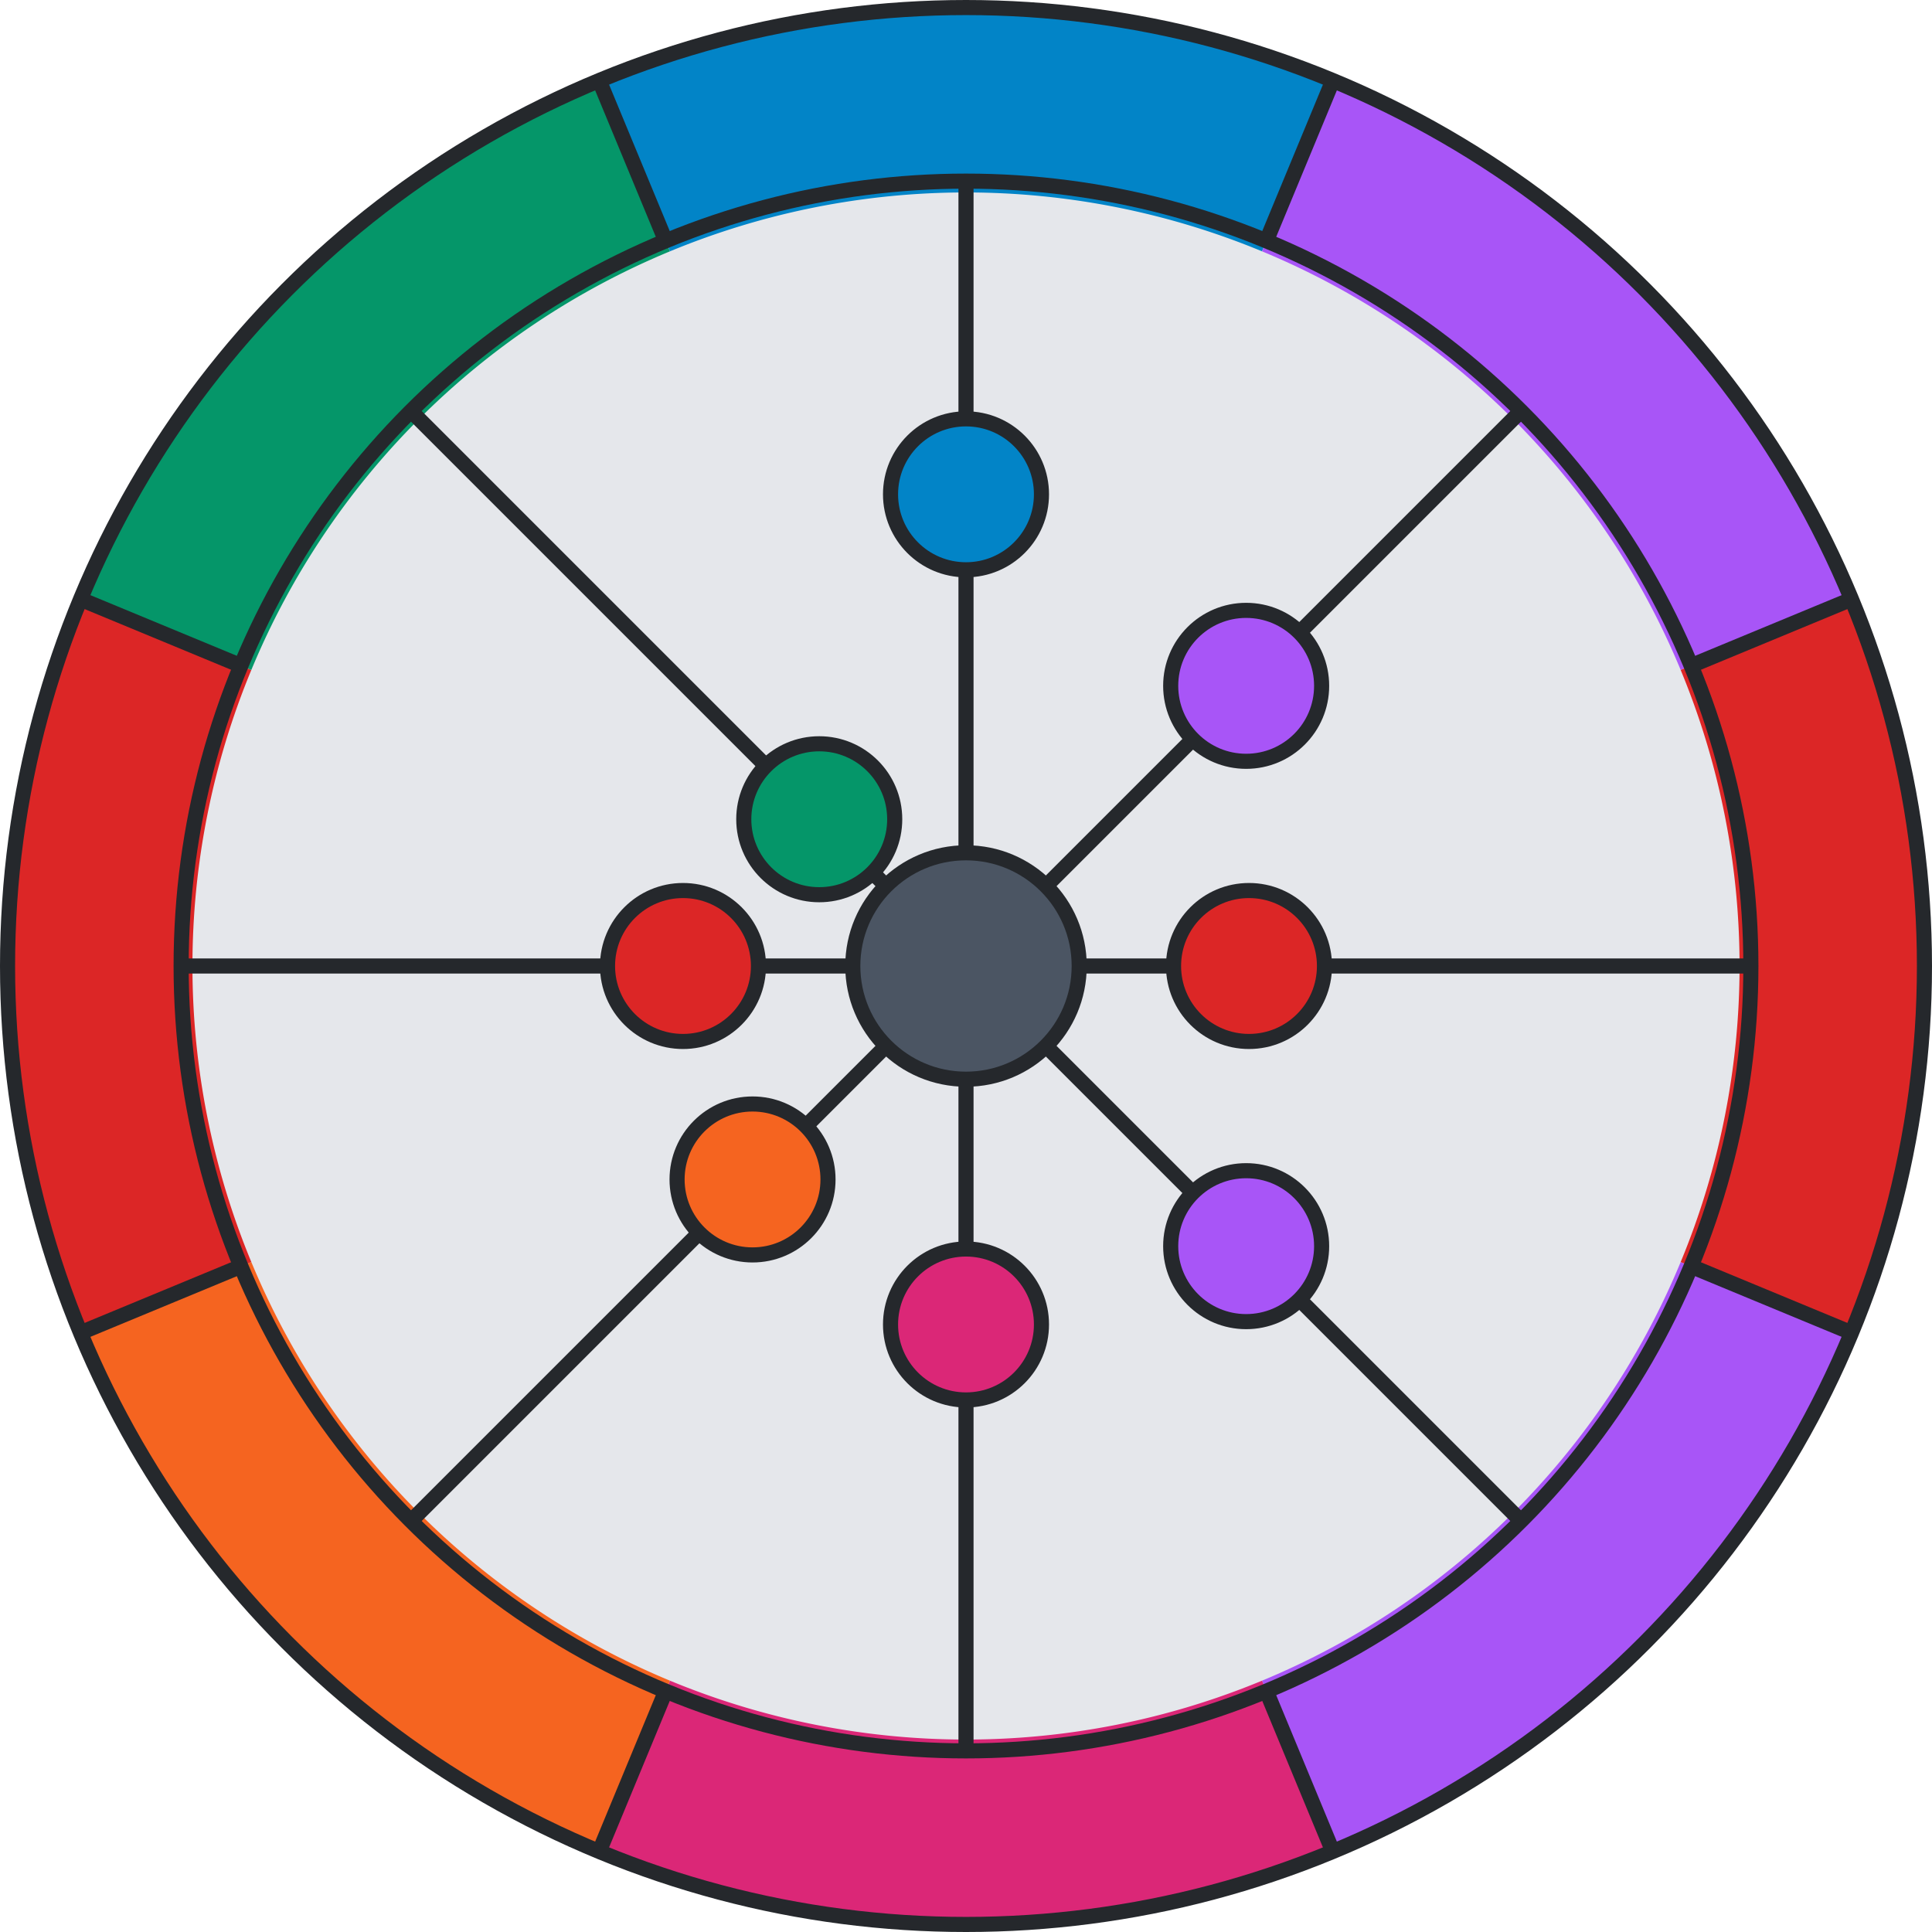 <svg viewBox="0 0 512 512" height="200" width="200" xmlns="http://www.w3.org/2000/svg" xmlns:xlink="http://www.w3.org/1999/xlink"><circle r="250" cx="256" cy="256" stroke-width="0" fill="#e5e7eb"></circle><path d="M 468.492 344.017 A 230 230 0 0 1 344.017 468.492" stroke-width="50" stroke="#A855F7" fill="none"></path><path d="M 344.017 468.492 A 230 230 0 0 1 167.983 468.492" stroke-width="50" stroke="#DB2777" fill="none"></path><path d="M 167.983 468.492 A 230 230 0 0 1 43.508 344.017" stroke-width="50" stroke="#F56420" fill="none"></path><path d="M 43.508 344.017 A 230 230 0 0 1 43.508 167.983" stroke-width="50" stroke="#DC2626" fill="none"></path><path d="M 43.508 167.983 A 230 230 0 0 1 167.983 43.508" stroke-width="50" stroke="#059669" fill="none"></path><path d="M 167.983 43.508 A 230 230 0 0 1 344.017 43.508" stroke-width="50" stroke="#0284C7" fill="none"></path><path d="M 344.017 43.508 A 230 230 0 0 1 468.492 167.983" stroke-width="50" stroke="#A855F7" fill="none"></path><path d="M 468.492 167.983 A 230 230 0 0 1 468.492 344.017" stroke-width="50" stroke="#DC2626" fill="none"></path><line x1="490.665" y1="353.202" x2="448.167" y2="335.598" stroke-width="4" stroke="#25282c"></line><line x1="353.202" y1="490.665" x2="335.598" y2="448.167" stroke-width="4" stroke="#25282c"></line><line x1="158.798" y1="490.665" x2="176.402" y2="448.167" stroke-width="4" stroke="#25282c"></line><line x1="21.335" y1="353.202" x2="63.833" y2="335.598" stroke-width="4" stroke="#25282c"></line><line x1="21.335" y1="158.798" x2="63.833" y2="176.402" stroke-width="4" stroke="#25282c"></line><line x1="158.798" y1="21.335" x2="176.402" y2="63.833" stroke-width="4" stroke="#25282c"></line><line x1="353.202" y1="21.335" x2="335.598" y2="63.833" stroke-width="4" stroke="#25282c"></line><line x1="490.665" y1="158.798" x2="448.167" y2="176.402" stroke-width="4" stroke="#25282c"></line><circle r="254" cx="256" cy="256" stroke-width="4" stroke="#25282c" fill="none"></circle><circle r="208" cx="256" cy="256" stroke-width="4" stroke="#25282c" fill="none"></circle><line x1="256" y1="256" x2="403.078" y2="403.078" stroke-width="4" stroke="#25282c"></line><line x1="256" y1="256" x2="256" y2="464" stroke-width="4" stroke="#25282c"></line><line x1="256" y1="256" x2="108.922" y2="403.078" stroke-width="4" stroke="#25282c"></line><line x1="256" y1="256" x2="48" y2="256" stroke-width="4" stroke="#25282c"></line><line x1="256" y1="256" x2="108.922" y2="108.922" stroke-width="4" stroke="#25282c"></line><line x1="256" y1="256" x2="256" y2="48" stroke-width="4" stroke="#25282c"></line><line x1="256" y1="256" x2="403.078" y2="108.922" stroke-width="4" stroke="#25282c"></line><line x1="256" y1="256" x2="464" y2="256" stroke-width="4" stroke="#25282c"></line><circle cx="330.246" cy="330.246" r="20" fill="#A855F7" stroke-width="4" stroke="#25282c"></circle><circle cx="256" cy="351" r="20" fill="#DB2777" stroke-width="4" stroke="#25282c"></circle><circle cx="199.431" cy="312.569" r="20" fill="#F56420" stroke-width="4" stroke="#25282c"></circle><circle cx="181" cy="256" r="20" fill="#DC2626" stroke-width="4" stroke="#25282c"></circle><circle cx="217.109" cy="217.109" r="20" fill="#059669" stroke-width="4" stroke="#25282c"></circle><circle cx="256" cy="131" r="20" fill="#0284C7" stroke-width="4" stroke="#25282c"></circle><circle cx="330.246" cy="181.754" r="20" fill="#A855F7" stroke-width="4" stroke="#25282c"></circle><circle cx="331" cy="256" r="20" fill="#DC2626" stroke-width="4" stroke="#25282c"></circle><circle r="30" cx="256" cy="256" stroke-width="4" stroke="#25282c" fill="#4b5563"></circle></svg>